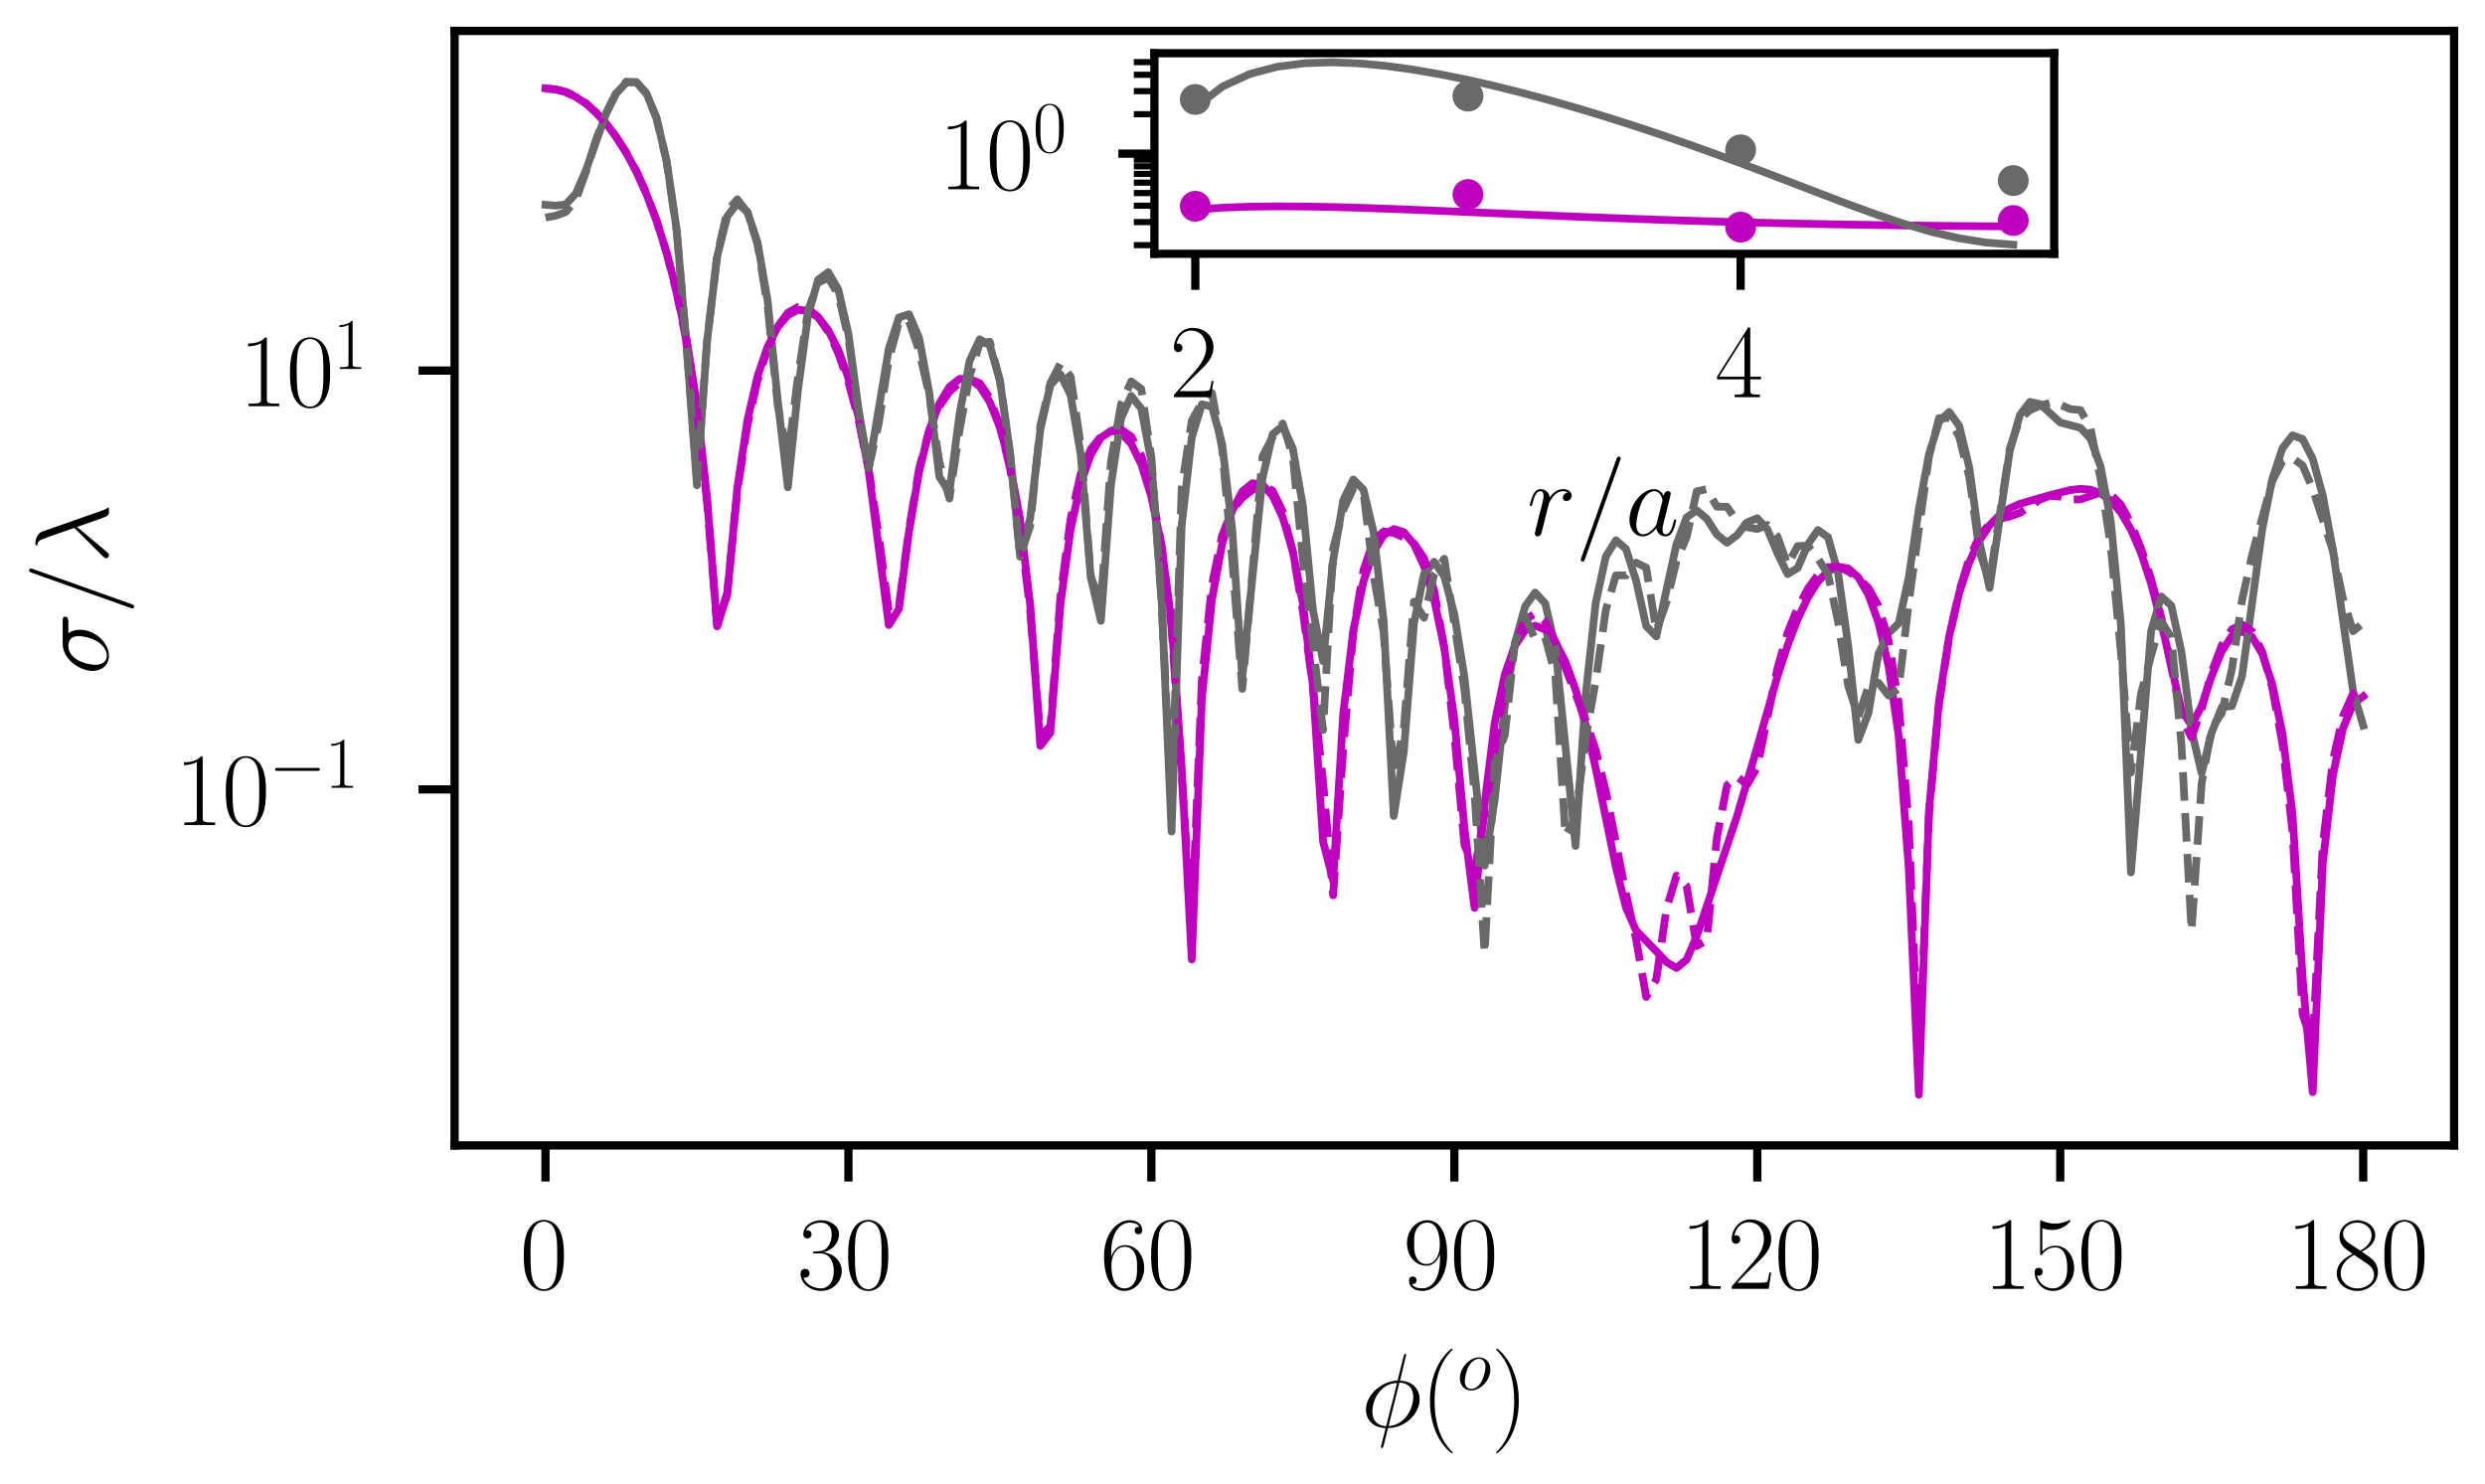 <?xml version="1.0" encoding="utf-8" standalone="no"?>
<!DOCTYPE svg PUBLIC "-//W3C//DTD SVG 1.1//EN"
  "http://www.w3.org/Graphics/SVG/1.1/DTD/svg11.dtd">
<svg xmlns:xlink="http://www.w3.org/1999/xlink" width="241.2pt" height="144pt" viewBox="0 0 241.2 144" xmlns="http://www.w3.org/2000/svg" version="1.1">
 <defs>
  <style type="text/css">*{stroke-linejoin: round; stroke-linecap: butt}</style>
 </defs>
 <g id="figure_1">
  <g id="patch_1">
   <path d="M 0 144 
L 241.2 144 
L 241.2 0 
L 0 0 
z
" style="fill: #ffffff"/>
  </g>
  <g id="axes_1">
   <g id="patch_2">
    <path d="M 44.123 111.181 
L 238.2 111.181 
L 238.2 3 
L 44.123 3 
z
" style="fill: #ffffff"/>
   </g>
   <g id="matplotlib.axis_1">
    <g id="xtick_1">
     <g id="line2d_1">
      <defs>
       <path id="m1398088b7f" d="M 0 0 
L 0 3.5 
" style="stroke: #000000; stroke-width: 0.8"/>
      </defs>
      <g>
       <use xlink:href="#m1398088b7f" x="52.945" y="111.181" style="stroke: #000000; stroke-width: 0.8"/>
      </g>
     </g>
     <g id="text_1">
      <!-- $\mathdefault{0}$ -->
      <g transform="translate(50.454 125.1) scale(0.1 -0.1)">
       <defs>
        <path id="CMR17-30" d="M 2688 2025 
C 2688 2416 2682 3080 2413 3591 
C 2176 4039 1798 4198 1466 4198 
C 1158 4198 768 4058 525 3597 
C 269 3118 243 2524 243 2025 
C 243 1661 250 1106 448 619 
C 723 -39 1216 -128 1466 -128 
C 1760 -128 2208 -7 2470 600 
C 2662 1042 2688 1559 2688 2025 
z
M 1466 -26 
C 1056 -26 813 325 723 812 
C 653 1188 653 1738 653 2096 
C 653 2588 653 2997 736 3387 
C 858 3929 1216 4096 1466 4096 
C 1728 4096 2067 3923 2189 3400 
C 2272 3036 2278 2607 2278 2096 
C 2278 1680 2278 1169 2202 792 
C 2067 95 1690 -26 1466 -26 
z
" transform="scale(0.016)"/>
       </defs>
       <use xlink:href="#CMR17-30" transform="scale(0.996)"/>
      </g>
     </g>
    </g>
    <g id="xtick_2">
     <g id="line2d_2">
      <g>
       <use xlink:href="#m1398088b7f" x="82.351" y="111.181" style="stroke: #000000; stroke-width: 0.8"/>
      </g>
     </g>
     <g id="text_2">
      <!-- $\mathdefault{30}$ -->
      <g transform="translate(77.369 125.1) scale(0.1 -0.1)">
       <defs>
        <path id="CMR17-33" d="M 1414 2157 
C 1984 2157 2234 1662 2234 1090 
C 2234 320 1824 25 1453 25 
C 1114 25 563 194 390 693 
C 422 680 454 680 486 680 
C 640 680 755 782 755 948 
C 755 1133 614 1216 486 1216 
C 378 1216 211 1165 211 926 
C 211 335 787 -128 1466 -128 
C 2176 -128 2720 430 2720 1085 
C 2720 1707 2208 2157 1600 2227 
C 2086 2328 2554 2756 2554 3329 
C 2554 3820 2048 4179 1472 4179 
C 890 4179 378 3829 378 3329 
C 378 3110 544 3072 627 3072 
C 762 3072 877 3155 877 3321 
C 877 3486 762 3569 627 3569 
C 602 3569 570 3569 544 3557 
C 730 3959 1235 4032 1459 4032 
C 1683 4032 2106 3925 2106 3320 
C 2106 3143 2080 2828 1862 2550 
C 1670 2304 1453 2304 1242 2284 
C 1210 2284 1062 2269 1037 2269 
C 992 2263 966 2257 966 2208 
C 966 2163 973 2157 1101 2157 
L 1414 2157 
z
" transform="scale(0.016)"/>
       </defs>
       <use xlink:href="#CMR17-33" transform="scale(0.996)"/>
       <use xlink:href="#CMR17-30" transform="translate(45.69 0) scale(0.996)"/>
      </g>
     </g>
    </g>
    <g id="xtick_3">
     <g id="line2d_3">
      <g>
       <use xlink:href="#m1398088b7f" x="111.756" y="111.181" style="stroke: #000000; stroke-width: 0.8"/>
      </g>
     </g>
     <g id="text_3">
      <!-- $\mathdefault{60}$ -->
      <g transform="translate(106.775 125.1) scale(0.1 -0.1)">
       <defs>
        <path id="CMR17-36" d="M 678 2176 
C 678 3690 1395 4032 1811 4032 
C 1946 4032 2272 4009 2400 3776 
C 2298 3776 2106 3776 2106 3553 
C 2106 3381 2246 3323 2336 3323 
C 2394 3323 2566 3348 2566 3560 
C 2566 3954 2246 4179 1805 4179 
C 1043 4179 243 3390 243 1984 
C 243 253 966 -128 1478 -128 
C 2099 -128 2688 427 2688 1283 
C 2688 2081 2170 2662 1517 2662 
C 1126 2662 838 2407 678 1960 
L 678 2176 
z
M 1478 25 
C 691 25 691 1200 691 1436 
C 691 1896 909 2560 1504 2560 
C 1613 2560 1926 2560 2138 2120 
C 2253 1870 2253 1609 2253 1289 
C 2253 944 2253 690 2118 434 
C 1978 171 1773 25 1478 25 
z
" transform="scale(0.016)"/>
       </defs>
       <use xlink:href="#CMR17-36" transform="scale(0.996)"/>
       <use xlink:href="#CMR17-30" transform="translate(45.69 0) scale(0.996)"/>
      </g>
     </g>
    </g>
    <g id="xtick_4">
     <g id="line2d_4">
      <g>
       <use xlink:href="#m1398088b7f" x="141.162" y="111.181" style="stroke: #000000; stroke-width: 0.8"/>
      </g>
     </g>
     <g id="text_4">
      <!-- $\mathdefault{90}$ -->
      <g transform="translate(136.18 125.1) scale(0.1 -0.1)">
       <defs>
        <path id="CMR17-39" d="M 2253 1864 
C 2253 464 1670 31 1190 31 
C 1043 31 685 31 538 294 
C 704 268 826 357 826 518 
C 826 692 685 749 595 749 
C 538 749 365 723 365 506 
C 365 71 742 -128 1203 -128 
C 1939 -128 2688 674 2688 2073 
C 2688 3817 1971 4179 1485 4179 
C 851 4179 243 3628 243 2778 
C 243 1991 762 1408 1414 1408 
C 1952 1408 2189 1903 2253 2112 
L 2253 1864 
z
M 1427 1510 
C 1254 1510 1011 1542 813 1922 
C 678 2169 678 2461 678 2771 
C 678 3146 678 3405 858 3684 
C 947 3817 1114 4032 1485 4032 
C 2240 4032 2240 2885 2240 2632 
C 2240 2182 2035 1510 1427 1510 
z
" transform="scale(0.016)"/>
       </defs>
       <use xlink:href="#CMR17-39" transform="scale(0.996)"/>
       <use xlink:href="#CMR17-30" transform="translate(45.69 0) scale(0.996)"/>
      </g>
     </g>
    </g>
    <g id="xtick_5">
     <g id="line2d_5">
      <g>
       <use xlink:href="#m1398088b7f" x="170.567" y="111.181" style="stroke: #000000; stroke-width: 0.8"/>
      </g>
     </g>
     <g id="text_5">
      <!-- $\mathdefault{120}$ -->
      <g transform="translate(163.095 125.1) scale(0.1 -0.1)">
       <defs>
        <path id="CMR17-31" d="M 1702 4058 
C 1702 4192 1696 4192 1606 4192 
C 1357 3916 979 3827 621 3827 
C 602 3827 570 3827 563 3808 
C 557 3795 557 3782 557 3648 
C 755 3648 1088 3686 1344 3839 
L 1344 461 
C 1344 236 1331 160 781 160 
L 589 160 
L 589 0 
C 896 0 1216 0 1523 0 
C 1830 0 2150 0 2458 0 
L 2458 160 
L 2266 160 
C 1715 160 1702 230 1702 458 
L 1702 4058 
z
" transform="scale(0.016)"/>
        <path id="CMR17-32" d="M 2669 989 
L 2554 989 
C 2490 536 2438 459 2413 420 
C 2381 369 1920 369 1830 369 
L 602 369 
C 832 619 1280 1072 1824 1597 
C 2214 1967 2669 2402 2669 3035 
C 2669 3790 2067 4224 1395 4224 
C 691 4224 262 3604 262 3030 
C 262 2780 448 2748 525 2748 
C 589 2748 781 2787 781 3010 
C 781 3207 614 3264 525 3264 
C 486 3264 448 3258 422 3245 
C 544 3790 915 4058 1306 4058 
C 1862 4058 2227 3617 2227 3035 
C 2227 2479 1901 2000 1536 1584 
L 262 146 
L 262 0 
L 2515 0 
L 2669 989 
z
" transform="scale(0.016)"/>
       </defs>
       <use xlink:href="#CMR17-31" transform="scale(0.996)"/>
       <use xlink:href="#CMR17-32" transform="translate(45.69 0) scale(0.996)"/>
       <use xlink:href="#CMR17-30" transform="translate(91.381 0) scale(0.996)"/>
      </g>
     </g>
    </g>
    <g id="xtick_6">
     <g id="line2d_6">
      <g>
       <use xlink:href="#m1398088b7f" x="199.973" y="111.181" style="stroke: #000000; stroke-width: 0.8"/>
      </g>
     </g>
     <g id="text_6">
      <!-- $\mathdefault{150}$ -->
      <g transform="translate(192.501 125.1) scale(0.1 -0.1)">
       <defs>
        <path id="CMR17-35" d="M 730 3692 
C 794 3666 1056 3584 1325 3584 
C 1920 3584 2246 3911 2432 4100 
C 2432 4157 2432 4192 2394 4192 
C 2387 4192 2374 4192 2323 4163 
C 2099 4058 1837 3973 1517 3973 
C 1325 3973 1037 3999 723 4139 
C 653 4171 640 4171 634 4171 
C 602 4171 595 4164 595 4037 
L 595 2203 
C 595 2089 595 2057 659 2057 
C 691 2057 704 2070 736 2114 
C 941 2401 1222 2522 1542 2522 
C 1766 2522 2246 2382 2246 1289 
C 2246 1085 2246 715 2054 421 
C 1894 159 1645 25 1370 25 
C 947 25 518 320 403 814 
C 429 807 480 795 506 795 
C 589 795 749 840 749 1038 
C 749 1210 627 1280 506 1280 
C 358 1280 262 1190 262 1011 
C 262 454 704 -128 1382 -128 
C 2042 -128 2669 440 2669 1264 
C 2669 2030 2170 2624 1549 2624 
C 1222 2624 947 2503 730 2274 
L 730 3692 
z
" transform="scale(0.016)"/>
       </defs>
       <use xlink:href="#CMR17-31" transform="scale(0.996)"/>
       <use xlink:href="#CMR17-35" transform="translate(45.69 0) scale(0.996)"/>
       <use xlink:href="#CMR17-30" transform="translate(91.381 0) scale(0.996)"/>
      </g>
     </g>
    </g>
    <g id="xtick_7">
     <g id="line2d_7">
      <g>
       <use xlink:href="#m1398088b7f" x="229.378" y="111.181" style="stroke: #000000; stroke-width: 0.8"/>
      </g>
     </g>
     <g id="text_7">
      <!-- $\mathdefault{180}$ -->
      <g transform="translate(221.906 125.1) scale(0.1 -0.1)">
       <defs>
        <path id="CMR17-38" d="M 1741 2264 
C 2144 2467 2554 2773 2554 3263 
C 2554 3841 1990 4179 1472 4179 
C 890 4179 378 3759 378 3180 
C 378 3021 416 2747 666 2505 
C 730 2442 998 2251 1171 2130 
C 883 1983 211 1634 211 934 
C 211 279 838 -128 1459 -128 
C 2144 -128 2720 362 2720 1010 
C 2720 1590 2330 1857 2074 2029 
L 1741 2264 
z
M 902 2822 
C 851 2854 595 3051 595 3351 
C 595 3739 998 4032 1459 4032 
C 1965 4032 2336 3676 2336 3262 
C 2336 2669 1670 2331 1638 2331 
C 1632 2331 1626 2331 1574 2370 
L 902 2822 
z
M 2080 1519 
C 2176 1449 2483 1240 2483 851 
C 2483 381 2010 25 1472 25 
C 890 25 448 438 448 940 
C 448 1443 838 1862 1280 2060 
L 2080 1519 
z
" transform="scale(0.016)"/>
       </defs>
       <use xlink:href="#CMR17-31" transform="scale(0.996)"/>
       <use xlink:href="#CMR17-38" transform="translate(45.69 0) scale(0.996)"/>
       <use xlink:href="#CMR17-30" transform="translate(91.381 0) scale(0.996)"/>
      </g>
     </g>
    </g>
    <g id="text_8">
     <!-- $\phi (^o)$ -->
     <g transform="translate(132.104 138.509) scale(0.1 -0.1)">
      <defs>
       <path id="CMMI12-1e" d="M 2752 4390 
C 2752 4448 2707 4448 2688 4448 
C 2630 4448 2624 4435 2598 4326 
L 2253 2939 
C 2234 2856 2227 2849 2221 2843 
C 2214 2830 2170 2824 2157 2824 
C 1107 2734 301 1864 301 1057 
C 301 361 832 -64 1498 -64 
C 1446 -261 1402 -463 1350 -659 
C 1261 -995 1210 -1204 1210 -1229 
C 1210 -1241 1210 -1280 1274 -1280 
C 1293 -1280 1318 -1280 1331 -1254 
C 1344 -1241 1382 -1089 1408 -1008 
L 1645 -64 
C 2739 -64 3571 854 3571 1680 
C 3571 2343 3085 2816 2374 2816 
L 2752 4390 
z
M 2336 2701 
C 2758 2701 3181 2463 3181 1828 
C 3181 1097 2675 128 1677 50 
L 2336 2701 
z
M 1530 50 
C 1216 50 691 220 691 938 
C 691 1761 1274 2676 2195 2676 
L 1530 50 
z
" transform="scale(0.016)"/>
       <path id="CMR17-28" d="M 1958 -1561 
C 1958 -1555 1958 -1542 1939 -1523 
C 1645 -1224 858 -407 858 1581 
C 858 3569 1632 4379 1946 4697 
C 1946 4704 1958 4717 1958 4736 
C 1958 4755 1939 4768 1914 4768 
C 1843 4768 1299 4296 986 3594 
C 666 2887 576 2199 576 1588 
C 576 1128 621 351 1005 -471 
C 1312 -1135 1837 -1600 1914 -1600 
C 1946 -1600 1958 -1587 1958 -1561 
z
" transform="scale(0.016)"/>
       <path id="CMMI12-6f" d="M 2918 1756 
C 2918 2363 2522 2816 1939 2816 
C 1094 2816 262 1897 262 996 
C 262 390 659 -64 1242 -64 
C 2093 -64 2918 856 2918 1756 
z
M 1248 64 
C 928 64 691 319 691 766 
C 691 1060 845 1712 1024 2031 
C 1312 2523 1670 2689 1933 2689 
C 2246 2689 2490 2433 2490 1986 
C 2490 1731 2355 1047 2112 658 
C 1850 230 1498 64 1248 64 
z
" transform="scale(0.016)"/>
       <path id="CMR17-29" d="M 1683 1581 
C 1683 2040 1638 2817 1254 3639 
C 947 4303 422 4768 346 4768 
C 326 4768 301 4761 301 4729 
C 301 4717 307 4710 314 4697 
C 621 4378 1402 3568 1402 1584 
C 1402 -407 627 -1217 314 -1537 
C 307 -1549 301 -1556 301 -1568 
C 301 -1600 326 -1600 346 -1600 
C 416 -1600 960 -1128 1274 -426 
C 1594 281 1683 969 1683 1581 
z
" transform="scale(0.016)"/>
      </defs>
      <use xlink:href="#CMMI12-1e" transform="scale(0.996)"/>
      <use xlink:href="#CMR17-28" transform="translate(57.734 0) scale(0.996)"/>
      <use xlink:href="#CMMI12-6f" transform="translate(93.015 36.154) scale(0.697)"/>
      <use xlink:href="#CMR17-29" transform="translate(126.34 0) scale(0.996)"/>
     </g>
    </g>
   </g>
   <g id="matplotlib.axis_2">
    <g id="ytick_1">
     <g id="line2d_8">
      <defs>
       <path id="md152f61898" d="M 0 0 
L -3.5 0 
" style="stroke: #000000; stroke-width: 0.8"/>
      </defs>
      <g>
       <use xlink:href="#md152f61898" x="44.123" y="76.623" style="stroke: #000000; stroke-width: 0.8"/>
      </g>
     </g>
     <g id="text_9">
      <!-- $\mathdefault{10^{-1}}$ -->
      <g transform="translate(16.963 80.082) scale(0.1 -0.1)">
       <defs>
        <path id="CMSY10-0" d="M 4218 1472 
C 4326 1472 4442 1472 4442 1600 
C 4442 1728 4326 1728 4218 1728 
L 755 1728 
C 646 1728 531 1728 531 1600 
C 531 1472 646 1472 755 1472 
L 4218 1472 
z
" transform="scale(0.016)"/>
       </defs>
       <use xlink:href="#CMR17-31" transform="scale(0.996)"/>
       <use xlink:href="#CMR17-30" transform="translate(45.69 0) scale(0.996)"/>
       <use xlink:href="#CMSY10-0" transform="translate(91.381 36.154) scale(0.697)"/>
       <use xlink:href="#CMR17-31" transform="translate(145.622 36.154) scale(0.697)"/>
      </g>
     </g>
    </g>
    <g id="ytick_2">
     <g id="line2d_9">
      <g>
       <use xlink:href="#md152f61898" x="44.123" y="35.972" style="stroke: #000000; stroke-width: 0.8"/>
      </g>
     </g>
     <g id="text_10">
      <!-- $\mathdefault{10^{1}}$ -->
      <g transform="translate(23.19 39.431) scale(0.1 -0.1)">
       <use xlink:href="#CMR17-31" transform="scale(0.996)"/>
       <use xlink:href="#CMR17-30" transform="translate(45.69 0) scale(0.996)"/>
       <use xlink:href="#CMR17-31" transform="translate(91.381 36.154) scale(0.697)"/>
      </g>
     </g>
    </g>
    <g id="text_11">
     <!-- $\sigma / \lambda$ -->
     <g transform="translate(10.472 65.512) rotate(-90) scale(0.1 -0.1)">
      <defs>
       <path id="CMMI12-1b" d="M 3251 2408 
C 3334 2408 3546 2408 3546 2612 
C 3546 2752 3424 2752 3309 2752 
L 1894 2752 
C 934 2752 243 1686 243 932 
C 243 390 595 -64 1171 -64 
C 1926 -64 2752 747 2752 1705 
C 2752 1954 2694 2196 2541 2408 
L 3251 2408 
z
M 1178 64 
C 851 64 614 313 614 754 
C 614 1137 845 2408 1786 2408 
C 2061 2408 2368 2274 2368 1781 
C 2368 1558 2266 1021 2042 652 
C 1811 275 1466 64 1178 64 
z
" transform="scale(0.016)"/>
       <path id="CMMI12-3d" d="M 2746 4562 
C 2746 4569 2784 4666 2784 4678 
C 2784 4755 2720 4800 2669 4800 
C 2637 4800 2579 4800 2528 4659 
L 384 -1363 
C 384 -1370 346 -1465 346 -1478 
C 346 -1555 410 -1600 461 -1600 
C 499 -1600 557 -1593 602 -1459 
L 2746 4562 
z
" transform="scale(0.016)"/>
       <path id="CMMI12-15" d="M 1978 3965 
C 1818 4416 1312 4416 1229 4416 
C 1190 4416 1120 4416 1120 4352 
C 1120 4302 1158 4295 1190 4289 
C 1286 4276 1363 4263 1466 4080 
C 1530 3959 2189 2059 2189 2046 
C 2189 2040 2182 2033 2131 1982 
L 467 311 
C 390 234 339 183 339 102 
C 339 12 416 -64 518 -64 
C 544 -64 614 -51 653 -13 
C 755 82 1670 1194 2253 1881 
C 2419 1383 2624 797 2822 261 
C 2854 166 2886 76 2976 -6 
C 3040 -64 3053 -64 3232 -64 
L 3354 -64 
C 3379 -64 3424 -64 3424 -13 
C 3424 13 3418 19 3392 45 
C 3334 115 3290 229 3264 306 
L 1978 3965 
z
" transform="scale(0.016)"/>
      </defs>
      <use xlink:href="#CMMI12-1b" transform="scale(0.996)"/>
      <use xlink:href="#CMMI12-3d" transform="translate(59.02 0) scale(0.996)"/>
      <use xlink:href="#CMMI12-15" transform="translate(107.795 0) scale(0.996)"/>
     </g>
    </g>
   </g>
   <g id="line2d_10">
    <path d="M 52.945 8.574 
L 53.925 8.665 
L 54.905 8.941 
L 55.886 9.403 
L 56.866 10.058 
L 57.846 10.914 
L 58.826 11.982 
L 59.806 13.281 
L 60.787 14.833 
L 61.767 16.672 
L 62.747 18.847 
L 63.727 21.427 
L 64.707 24.521 
L 65.687 28.297 
L 66.668 33.048 
L 67.648 39.33 
L 68.628 48.293 
L 69.608 60.777 
L 70.588 57.745 
L 71.569 47.352 
L 72.549 40.795 
L 73.529 36.525 
L 74.509 33.648 
L 75.489 31.742 
L 76.47 30.589 
L 77.45 30.075 
L 78.43 30.147 
L 79.41 30.795 
L 80.39 32.046 
L 81.37 33.971 
L 82.351 36.701 
L 83.331 40.463 
L 84.311 45.651 
L 86.271 60.669 
L 87.252 59.113 
L 88.232 51.581 
L 89.212 45.772 
L 90.192 41.807 
L 91.172 39.174 
L 92.152 37.556 
L 93.133 36.78 
L 94.113 36.767 
L 95.093 37.501 
L 96.073 39.028 
L 97.053 41.475 
L 98.034 45.099 
L 99.014 50.433 
L 99.994 58.705 
L 100.974 72.396 
L 101.954 71.124 
L 102.934 58.627 
L 103.915 51.387 
L 104.895 46.92 
L 105.875 44.116 
L 106.855 42.492 
L 107.835 41.824 
L 108.816 42.02 
L 109.796 43.073 
L 110.776 45.067 
L 111.756 48.209 
L 112.736 52.955 
L 113.716 60.42 
L 114.697 74.55 
L 115.677 93.13 
L 116.657 67.783 
L 117.637 58.194 
L 118.617 52.827 
L 119.598 49.572 
L 120.578 47.702 
L 121.558 46.905 
L 122.538 47.052 
L 123.518 48.123 
L 124.498 50.202 
L 125.479 53.515 
L 126.459 58.565 
L 127.439 66.609 
L 128.419 81.677 
L 129.399 85.478 
L 130.38 69.266 
L 131.36 61.188 
L 132.34 56.447 
L 133.32 53.562 
L 134.3 51.951 
L 135.281 51.353 
L 136.261 51.654 
L 137.241 52.831 
L 138.221 54.949 
L 139.201 58.178 
L 140.181 62.879 
L 141.162 69.806 
L 142.142 80.389 
L 143.122 88.12 
L 144.102 77.984 
L 145.082 70.158 
L 146.063 65.465 
L 147.043 62.675 
L 148.023 61.194 
L 149.003 60.726 
L 149.983 61.119 
L 150.963 62.296 
L 151.944 64.229 
L 152.924 66.916 
L 153.904 70.367 
L 154.884 74.562 
L 156.845 84.191 
L 157.825 88.102 
L 158.805 90.33 
L 160.765 92.333 
L 161.745 93.379 
L 162.726 93.959 
L 163.706 93.149 
L 164.686 90.882 
L 168.607 79.195 
L 170.567 72.493 
L 172.527 65.647 
L 173.508 62.649 
L 174.488 60.089 
L 175.468 58.016 
L 176.448 56.461 
L 177.428 55.446 
L 178.409 55.001 
L 179.389 55.171 
L 180.369 56.03 
L 181.349 57.707 
L 182.329 60.432 
L 183.309 64.652 
L 184.29 71.42 
L 185.27 84.252 
L 186.25 106.264 
L 187.23 78.733 
L 188.21 68.047 
L 189.191 61.754 
L 190.171 57.532 
L 191.151 54.566 
L 192.131 52.465 
L 193.111 50.996 
L 194.092 49.997 
L 195.072 49.339 
L 196.052 48.904 
L 198.992 48.056 
L 200.953 47.563 
L 201.933 47.449 
L 202.913 47.528 
L 203.893 47.882 
L 204.874 48.591 
L 205.854 49.734 
L 206.834 51.394 
L 207.814 53.665 
L 208.794 56.646 
L 209.774 60.411 
L 211.735 68.926 
L 212.715 70.408 
L 213.695 68.54 
L 214.675 65.608 
L 215.656 63.203 
L 216.636 61.739 
L 217.616 61.27 
L 218.596 61.815 
L 219.576 63.456 
L 220.556 66.408 
L 221.537 71.166 
L 222.517 79.01 
L 223.497 94.971 
L 224.477 106.013 
L 225.457 83.811 
L 226.438 75.253 
L 227.418 70.69 
L 228.398 68.329 
L 229.378 67.591 
L 229.378 67.591 
" clip-path="url(#p0dbc19dbe9)" style="fill: none; stroke: #bf00bf; stroke-width: 0.75; stroke-linecap: square"/>
   </g>
   <g id="line2d_11">
    <path d="M 52.945 19.882 
L 53.925 19.959 
L 54.905 19.847 
L 55.886 18.799 
L 56.866 16.535 
L 58.826 11.031 
L 59.806 9.072 
L 60.787 8.014 
L 61.767 7.971 
L 62.747 9.06 
L 63.727 11.481 
L 64.707 15.624 
L 65.687 22.355 
L 66.668 33.941 
L 67.648 47.105 
L 68.628 33.16 
L 69.608 24.903 
L 70.588 21.003 
L 71.569 19.735 
L 72.549 20.57 
L 73.529 23.538 
L 74.509 29.199 
L 75.489 38.864 
L 76.47 47.296 
L 77.45 37.891 
L 78.43 30.613 
L 79.41 27.151 
L 80.39 26.419 
L 81.37 28.1 
L 82.351 32.404 
L 83.331 39.701 
L 84.311 45.521 
L 86.271 33.844 
L 87.252 30.812 
L 88.232 30.499 
L 89.212 32.797 
L 90.192 38.084 
L 91.172 46.285 
L 92.152 47.785 
L 93.133 40.196 
L 94.113 35.019 
L 95.093 32.935 
L 96.073 33.529 
L 97.053 36.916 
L 98.034 43.902 
L 99.014 54.043 
L 99.994 50.277 
L 100.974 41.714 
L 101.954 37.359 
L 102.934 36.334 
L 103.915 38.35 
L 104.895 44.111 
L 105.875 56.064 
L 106.855 60.262 
L 107.835 47.037 
L 108.816 40.587 
L 109.796 38.425 
L 110.776 39.663 
L 111.756 44.88 
L 112.736 58.008 
L 113.716 80.72 
L 114.697 50.998 
L 115.677 42.449 
L 116.657 39.243 
L 117.637 39.475 
L 118.617 43.059 
L 119.598 51.323 
L 120.578 65.78 
L 122.538 46.442 
L 123.518 42.151 
L 124.498 41.342 
L 125.479 43.513 
L 126.459 49.09 
L 127.439 59.243 
L 128.419 64.174 
L 129.399 54.411 
L 130.38 48.563 
L 131.36 46.539 
L 132.34 47.526 
L 133.32 51.627 
L 134.3 60.244 
L 135.281 79.208 
L 136.261 72.935 
L 137.241 60.522 
L 138.221 55.695 
L 139.201 54.531 
L 140.181 55.942 
L 141.162 59.628 
L 142.142 65.723 
L 144.102 84.025 
L 145.082 77.575 
L 146.063 68.505 
L 147.043 62.458 
L 148.023 58.872 
L 149.003 57.517 
L 149.983 58.568 
L 150.963 62.766 
L 152.924 82.114 
L 153.904 67.504 
L 154.884 58.515 
L 155.864 54.021 
L 156.845 52.443 
L 157.825 53.282 
L 158.805 56.372 
L 159.785 60.763 
L 160.765 61.772 
L 162.726 52.811 
L 163.706 50.22 
L 164.686 49.532 
L 165.666 50.358 
L 166.646 51.882 
L 167.627 52.683 
L 168.607 51.944 
L 169.587 50.696 
L 170.567 50.303 
L 171.547 51.373 
L 172.527 53.704 
L 173.508 55.726 
L 174.488 55.135 
L 175.468 52.86 
L 176.448 51.446 
L 177.428 52.136 
L 178.409 55.598 
L 179.389 62.649 
L 180.369 71.814 
L 181.349 69.23 
L 182.329 63.457 
L 183.309 61.448 
L 184.29 60.51 
L 185.27 56.028 
L 186.25 49.405 
L 187.23 44.097 
L 188.21 40.94 
L 189.191 39.984 
L 190.171 41.342 
L 191.151 45.415 
L 192.131 52.582 
L 193.111 57.076 
L 195.072 43.776 
L 196.052 40.294 
L 197.032 39.007 
L 198.012 39.222 
L 199.973 41.009 
L 201.933 41.53 
L 202.913 42.587 
L 203.893 45.294 
L 204.874 50.59 
L 205.854 60.537 
L 206.834 84.683 
L 208.794 61.255 
L 209.774 57.899 
L 210.755 58.79 
L 211.735 63.278 
L 212.715 70.902 
L 213.695 75.053 
L 214.675 71.087 
L 215.656 68.64 
L 216.636 68.535 
L 217.616 65.644 
L 219.576 51.389 
L 220.556 46.481 
L 221.537 43.508 
L 222.517 42.257 
L 223.497 42.609 
L 224.477 44.541 
L 225.457 48.104 
L 226.438 53.357 
L 228.398 67.077 
L 229.378 70.432 
L 229.378 70.432 
" clip-path="url(#p0dbc19dbe9)" style="fill: none; stroke: #696969; stroke-width: 0.75; stroke-linecap: square"/>
   </g>
   <g id="line2d_12">
    <path d="M 52.945 8.612 
L 53.925 8.681 
L 54.905 8.915 
L 55.886 9.352 
L 56.866 10.017 
L 57.846 10.908 
L 58.826 12.001 
L 59.806 13.291 
L 60.787 14.801 
L 61.767 16.596 
L 62.747 18.763 
L 63.727 21.39 
L 64.707 24.576 
L 65.687 28.463 
L 66.668 33.325 
L 67.648 39.703 
L 68.628 48.725 
L 69.608 60.773 
L 70.588 57.509 
L 71.569 47.679 
L 72.549 41.274 
L 73.529 36.923 
L 74.509 33.835 
L 75.489 31.686 
L 76.47 30.361 
L 77.45 29.805 
L 78.43 29.961 
L 79.41 30.766 
L 80.39 32.206 
L 81.37 34.294 
L 82.351 37.094 
L 83.331 40.755 
L 84.311 45.533 
L 85.291 51.975 
L 86.271 59.357 
L 87.252 58.867 
L 88.232 51.373 
L 89.212 45.492 
L 90.192 41.739 
L 91.172 39.443 
L 92.152 38.028 
L 93.133 37.154 
L 94.113 36.8 
L 95.093 37.192 
L 96.073 38.627 
L 97.053 41.333 
L 98.034 45.455 
L 99.014 51.185 
L 99.994 59.264 
L 100.974 71.424 
L 101.954 70.477 
L 102.934 57.886 
L 103.915 50.352 
L 104.895 45.996 
L 105.875 43.602 
L 106.855 42.376 
L 107.835 41.78 
L 108.816 41.687 
L 109.796 42.369 
L 110.776 44.221 
L 111.756 47.602 
L 112.736 52.901 
L 113.716 60.933 
L 115.677 89.806 
L 116.657 66.016 
L 117.637 56.771 
L 118.617 51.995 
L 119.598 49.541 
L 120.578 48.318 
L 121.558 47.554 
L 122.538 47.128 
L 123.518 47.619 
L 124.498 49.638 
L 125.479 53.512 
L 126.459 59.321 
L 127.439 66.768 
L 128.419 75.881 
L 129.399 86.902 
L 130.38 72.618 
L 131.36 61.309 
L 132.34 55.345 
L 133.32 52.489 
L 134.3 51.586 
L 135.281 51.733 
L 136.261 52.15 
L 137.241 52.727 
L 138.221 54.169 
L 139.201 57.324 
L 140.181 62.828 
L 141.162 71.287 
L 142.142 81.994 
L 143.122 84.488 
L 144.102 78.928 
L 146.063 66.606 
L 147.043 62.47 
L 148.023 60.178 
L 149.003 59.541 
L 149.983 60.352 
L 150.963 62.284 
L 153.904 69.905 
L 154.884 72.787 
L 155.864 76.772 
L 157.825 86.772 
L 158.805 91.174 
L 159.785 96.776 
L 160.765 95.063 
L 161.745 88.247 
L 162.726 84.987 
L 163.706 86.011 
L 164.686 91.831 
L 165.666 91.249 
L 166.646 81.304 
L 167.627 76.23 
L 168.607 75.383 
L 169.587 76.155 
L 170.567 74.478 
L 172.527 64.864 
L 173.508 61.417 
L 174.488 59 
L 175.468 57.159 
L 176.448 55.796 
L 177.428 55.054 
L 178.409 54.994 
L 179.389 55.458 
L 180.369 56.138 
L 181.349 57.062 
L 182.329 58.802 
L 183.309 62.166 
L 184.29 68.261 
L 185.27 80.059 
L 186.25 104.046 
L 187.23 79.105 
L 188.21 68.329 
L 189.191 61.893 
L 190.171 57.388 
L 191.151 54.179 
L 192.131 52.051 
L 193.111 50.852 
L 194.092 50.347 
L 195.072 50.13 
L 196.052 49.79 
L 198.012 48.489 
L 198.992 48.124 
L 199.973 48.209 
L 200.953 48.469 
L 201.933 48.479 
L 203.893 47.798 
L 204.874 47.984 
L 205.854 48.984 
L 206.834 50.789 
L 207.814 53.223 
L 208.794 56.205 
L 209.774 59.895 
L 211.735 69.63 
L 212.715 71.584 
L 213.695 68.821 
L 214.675 65.229 
L 215.656 62.614 
L 216.636 61.087 
L 217.616 60.615 
L 218.596 61.282 
L 219.576 63.271 
L 220.556 66.781 
L 221.537 72.182 
L 222.517 80.682 
L 223.497 98.44 
L 224.477 101.425 
L 225.457 81.985 
L 226.438 73.829 
L 227.418 69.503 
L 228.398 67.332 
L 229.378 66.678 
L 229.378 66.678 
" clip-path="url(#p0dbc19dbe9)" style="fill: none; stroke-dasharray: 2.775,1.2; stroke-dashoffset: 0; stroke: #bf00bf; stroke-width: 0.75"/>
   </g>
   <g id="line2d_13">
    <path d="M 52.945 21.124 
L 53.925 20.933 
L 54.905 20.589 
L 55.886 19.416 
L 56.866 16.708 
L 57.846 13.566 
L 58.826 10.977 
L 59.806 9.021 
L 60.787 7.918 
L 61.767 7.979 
L 62.747 9.106 
L 63.727 11.451 
L 64.707 15.702 
L 65.687 22.501 
L 66.668 33.799 
L 67.648 46.59 
L 68.628 33.076 
L 69.608 24.792 
L 70.588 20.486 
L 71.569 19.346 
L 72.549 20.613 
L 73.529 23.712 
L 74.509 29.759 
L 75.489 39.331 
L 76.47 44.397 
L 77.45 36.611 
L 78.43 30.136 
L 79.41 27.42 
L 80.39 26.979 
L 81.37 28.588 
L 82.351 32.874 
L 83.331 39.932 
L 84.311 45.444 
L 85.291 41.102 
L 86.271 34.888 
L 87.252 31.28 
L 88.232 31.196 
L 89.212 34.048 
L 90.192 38.352 
L 91.172 44.822 
L 92.152 48.394 
L 93.133 41.757 
L 94.113 36.511 
L 95.093 33.331 
L 96.073 33.175 
L 97.053 36.966 
L 98.034 43.964 
L 99.014 53.992 
L 99.994 51.047 
L 100.974 41.326 
L 101.954 37.171 
L 102.934 35.279 
L 103.915 36.551 
L 104.895 43.174 
L 105.875 55.95 
L 106.855 58.578 
L 107.835 44.774 
L 108.816 39.223 
L 109.796 37.024 
L 110.776 37.745 
L 111.756 44.41 
L 112.736 58.276 
L 113.716 78.461 
L 114.697 47.37 
L 115.677 40.823 
L 116.657 39.074 
L 117.637 38.154 
L 118.617 43.547 
L 119.598 54.288 
L 120.578 66.87 
L 122.538 44.318 
L 123.518 42.421 
L 124.498 41.108 
L 125.479 44.276 
L 126.459 54.291 
L 128.419 70.86 
L 129.399 53.249 
L 130.38 49.504 
L 131.36 47.393 
L 132.34 47.767 
L 133.32 55.813 
L 134.3 61.386 
L 135.281 75.232 
L 136.261 70.679 
L 137.241 58.396 
L 138.221 59.964 
L 139.201 55.726 
L 140.181 54.235 
L 142.142 66.916 
L 143.122 77.054 
L 144.102 92.539 
L 145.082 74.005 
L 146.063 71.36 
L 147.043 62.397 
L 148.023 59.806 
L 149.003 62.08 
L 149.983 61.866 
L 150.963 65.542 
L 151.944 81.107 
L 152.924 79.37 
L 153.904 71.673 
L 154.884 66.076 
L 155.864 59.206 
L 156.845 55.846 
L 157.825 55.849 
L 158.805 54.611 
L 159.785 55.097 
L 160.765 61.235 
L 161.745 58.473 
L 162.726 54.451 
L 163.706 52.134 
L 164.686 47.695 
L 165.666 47.476 
L 166.646 49.18 
L 167.627 49.192 
L 168.607 50.592 
L 169.587 51.171 
L 170.567 51.351 
L 171.547 50.956 
L 172.527 52.079 
L 173.508 54.822 
L 174.488 53.002 
L 175.468 52.971 
L 176.448 54.189 
L 177.428 55.747 
L 178.409 60.353 
L 179.389 66.565 
L 180.369 69.594 
L 181.349 66.664 
L 182.329 66.274 
L 183.309 67.517 
L 184.29 66.848 
L 185.27 58.473 
L 187.23 44.321 
L 188.21 40.58 
L 189.191 40.587 
L 190.171 42.43 
L 191.151 46.336 
L 192.131 53.526 
L 193.111 56.461 
L 195.072 43.542 
L 196.052 40.637 
L 197.032 39.815 
L 198.012 39.372 
L 198.992 39.11 
L 199.973 39.286 
L 200.953 39.711 
L 201.933 39.804 
L 202.913 41.571 
L 203.893 46.515 
L 204.874 53.043 
L 205.854 63.224 
L 206.834 74.991 
L 207.814 67.335 
L 208.794 63.601 
L 209.774 60.316 
L 210.755 61.858 
L 211.735 72.23 
L 212.715 90.372 
L 213.695 76.078 
L 214.675 70.662 
L 215.656 69.217 
L 216.636 64.942 
L 217.616 58.261 
L 218.596 53.862 
L 220.556 46.675 
L 221.537 44.784 
L 222.517 44.467 
L 223.497 45.173 
L 224.477 47.461 
L 226.438 53.47 
L 227.418 58.143 
L 228.398 61.269 
L 229.378 60.478 
L 229.378 60.478 
" clip-path="url(#p0dbc19dbe9)" style="fill: none; stroke-dasharray: 2.775,1.2; stroke-dashoffset: 0; stroke: #696969; stroke-width: 0.75"/>
   </g>
   <g id="patch_3">
    <path d="M 44.123 111.181 
L 44.123 3 
" style="fill: none; stroke: #000000; stroke-width: 0.8; stroke-linejoin: miter; stroke-linecap: square"/>
   </g>
   <g id="patch_4">
    <path d="M 238.2 111.181 
L 238.2 3 
" style="fill: none; stroke: #000000; stroke-width: 0.8; stroke-linejoin: miter; stroke-linecap: square"/>
   </g>
   <g id="patch_5">
    <path d="M 44.123 111.181 
L 238.2 111.181 
" style="fill: none; stroke: #000000; stroke-width: 0.8; stroke-linejoin: miter; stroke-linecap: square"/>
   </g>
   <g id="patch_6">
    <path d="M 44.123 3 
L 238.2 3 
" style="fill: none; stroke: #000000; stroke-width: 0.8; stroke-linejoin: miter; stroke-linecap: square"/>
   </g>
   <g id="axes_2">
    <g id="patch_7">
     <path d="M 112.05 24.636 
L 199.384 24.636 
L 199.384 5.164 
L 112.05 5.164 
z
" style="fill: #ffffff"/>
    </g>
    <g id="matplotlib.axis_3">
     <g id="xtick_8">
      <g id="line2d_14">
       <g>
        <use xlink:href="#m1398088b7f" x="116.02" y="24.636" style="stroke: #000000; stroke-width: 0.8"/>
       </g>
      </g>
      <g id="text_12">
       <!-- $\mathdefault{2}$ -->
       <g transform="translate(113.529 38.555) scale(0.1 -0.1)">
        <use xlink:href="#CMR17-32" transform="scale(0.996)"/>
       </g>
      </g>
     </g>
     <g id="xtick_9">
      <g id="line2d_15">
       <g>
        <use xlink:href="#m1398088b7f" x="168.95" y="24.636" style="stroke: #000000; stroke-width: 0.8"/>
       </g>
      </g>
      <g id="text_13">
       <!-- $\mathdefault{4}$ -->
       <g transform="translate(166.459 38.555) scale(0.1 -0.1)">
        <defs>
         <path id="CMR17-34" d="M 2150 4122 
C 2150 4256 2144 4256 2029 4256 
L 128 1254 
L 128 1088 
L 1779 1088 
L 1779 457 
C 1779 224 1766 160 1318 160 
L 1197 160 
L 1197 0 
C 1402 0 1747 0 1965 0 
C 2182 0 2528 0 2733 0 
L 2733 160 
L 2611 160 
C 2163 160 2150 224 2150 457 
L 2150 1088 
L 2803 1088 
L 2803 1254 
L 2150 1254 
L 2150 4122 
z
M 1798 3703 
L 1798 1254 
L 256 1254 
L 1798 3703 
z
" transform="scale(0.016)"/>
        </defs>
        <use xlink:href="#CMR17-34" transform="scale(0.996)"/>
       </g>
      </g>
     </g>
     <g id="text_14">
      <!-- $r/a$ -->
      <g transform="translate(148.208 51.964) scale(0.1 -0.1)">
       <defs>
        <path id="CMMI12-72" d="M 2490 2612 
C 2291 2574 2189 2433 2189 2293 
C 2189 2139 2310 2088 2400 2088 
C 2579 2088 2726 2242 2726 2433 
C 2726 2638 2528 2816 2208 2816 
C 1952 2816 1658 2701 1389 2312 
C 1344 2650 1088 2816 832 2816 
C 582 2816 454 2625 378 2484 
C 269 2254 173 1871 173 1839 
C 173 1814 198 1782 243 1782 
C 294 1782 301 1788 339 1935 
C 435 2318 557 2689 813 2689 
C 966 2689 1011 2580 1011 2395 
C 1011 2254 947 2005 902 1807 
L 723 1118 
C 698 996 627 709 595 594 
C 550 428 480 128 480 96 
C 480 6 550 -64 646 -64 
C 717 -64 838 -19 877 109 
C 896 160 1133 1124 1171 1271 
C 1203 1411 1242 1546 1274 1686 
C 1299 1775 1325 1878 1344 1961 
C 1363 2018 1536 2331 1696 2472 
C 1773 2542 1939 2689 2202 2689 
C 2304 2689 2406 2670 2490 2612 
z
" transform="scale(0.016)"/>
        <path id="CMMI12-61" d="M 1926 760 
C 1894 651 1894 639 1805 517 
C 1664 338 1382 64 1082 64 
C 819 64 672 300 672 677 
C 672 1028 870 1743 992 2012 
C 1210 2459 1510 2689 1760 2689 
C 2182 2689 2266 2165 2266 2114 
C 2266 2108 2246 2024 2240 2012 
L 1926 760 
z
M 2336 2395 
C 2266 2561 2093 2816 1760 2816 
C 1037 2816 256 1884 256 939 
C 256 307 627 -64 1062 -64 
C 1414 -64 1715 211 1894 422 
C 1958 45 2259 -64 2451 -64 
C 2643 -64 2797 51 2912 281 
C 3014 498 3104 888 3104 913 
C 3104 945 3078 971 3040 971 
C 2982 971 2976 939 2950 843 
C 2854 466 2733 64 2470 64 
C 2285 64 2272 230 2272 358 
C 2272 505 2291 575 2349 824 
C 2394 984 2426 1124 2477 1309 
C 2714 2267 2771 2497 2771 2535 
C 2771 2625 2701 2695 2605 2695 
C 2400 2695 2349 2472 2336 2395 
z
" transform="scale(0.016)"/>
       </defs>
       <use xlink:href="#CMMI12-72" transform="scale(0.996)"/>
       <use xlink:href="#CMMI12-3d" transform="translate(46.671 0) scale(0.996)"/>
       <use xlink:href="#CMMI12-61" transform="translate(95.446 0) scale(0.996)"/>
      </g>
     </g>
    </g>
    <g id="matplotlib.axis_4">
     <g id="ytick_3">
      <g id="line2d_16">
       <g>
        <use xlink:href="#md152f61898" x="112.05" y="14.912" style="stroke: #000000; stroke-width: 0.8"/>
       </g>
      </g>
      <g id="text_15">
       <!-- $\mathdefault{10^{0}}$ -->
       <g transform="translate(91.116 18.372) scale(0.1 -0.1)">
        <use xlink:href="#CMR17-31" transform="scale(0.996)"/>
        <use xlink:href="#CMR17-30" transform="translate(45.69 0) scale(0.996)"/>
        <use xlink:href="#CMR17-30" transform="translate(91.381 36.154) scale(0.697)"/>
       </g>
      </g>
     </g>
     <g id="ytick_4">
      <g id="line2d_17">
       <defs>
        <path id="mbfd5e7ed9e" d="M 0 0 
L -2 0 
" style="stroke: #000000; stroke-width: 0.6"/>
       </defs>
       <g>
        <use xlink:href="#mbfd5e7ed9e" x="112.05" y="23.797" style="stroke: #000000; stroke-width: 0.6"/>
       </g>
      </g>
     </g>
     <g id="ytick_5">
      <g id="line2d_18">
       <g>
        <use xlink:href="#mbfd5e7ed9e" x="112.05" y="21.559" style="stroke: #000000; stroke-width: 0.6"/>
       </g>
      </g>
     </g>
     <g id="ytick_6">
      <g id="line2d_19">
       <g>
        <use xlink:href="#mbfd5e7ed9e" x="112.05" y="19.97" style="stroke: #000000; stroke-width: 0.6"/>
       </g>
      </g>
     </g>
     <g id="ytick_7">
      <g id="line2d_20">
       <g>
        <use xlink:href="#mbfd5e7ed9e" x="112.05" y="18.739" style="stroke: #000000; stroke-width: 0.6"/>
       </g>
      </g>
     </g>
     <g id="ytick_8">
      <g id="line2d_21">
       <g>
        <use xlink:href="#mbfd5e7ed9e" x="112.05" y="17.732" style="stroke: #000000; stroke-width: 0.6"/>
       </g>
      </g>
     </g>
     <g id="ytick_9">
      <g id="line2d_22">
       <g>
        <use xlink:href="#mbfd5e7ed9e" x="112.05" y="16.881" style="stroke: #000000; stroke-width: 0.6"/>
       </g>
      </g>
     </g>
     <g id="ytick_10">
      <g id="line2d_23">
       <g>
        <use xlink:href="#mbfd5e7ed9e" x="112.05" y="16.144" style="stroke: #000000; stroke-width: 0.6"/>
       </g>
      </g>
     </g>
     <g id="ytick_11">
      <g id="line2d_24">
       <g>
        <use xlink:href="#mbfd5e7ed9e" x="112.05" y="15.494" style="stroke: #000000; stroke-width: 0.6"/>
       </g>
      </g>
     </g>
     <g id="ytick_12">
      <g id="line2d_25">
       <g>
        <use xlink:href="#mbfd5e7ed9e" x="112.05" y="11.086" style="stroke: #000000; stroke-width: 0.6"/>
       </g>
      </g>
     </g>
     <g id="ytick_13">
      <g id="line2d_26">
       <g>
        <use xlink:href="#mbfd5e7ed9e" x="112.05" y="8.848" style="stroke: #000000; stroke-width: 0.6"/>
       </g>
      </g>
     </g>
     <g id="ytick_14">
      <g id="line2d_27">
       <g>
        <use xlink:href="#mbfd5e7ed9e" x="112.05" y="7.26" style="stroke: #000000; stroke-width: 0.6"/>
       </g>
      </g>
     </g>
     <g id="ytick_15">
      <g id="line2d_28">
       <g>
        <use xlink:href="#mbfd5e7ed9e" x="112.05" y="6.028" style="stroke: #000000; stroke-width: 0.6"/>
       </g>
      </g>
     </g>
    </g>
    <g id="line2d_29">
     <path d="M 116.02 20.347 
L 118.666 20.159 
L 121.313 20.062 
L 123.959 20.03 
L 126.606 20.046 
L 129.252 20.095 
L 131.899 20.169 
L 134.545 20.259 
L 137.192 20.362 
L 139.838 20.471 
L 142.485 20.585 
L 145.131 20.699 
L 147.778 20.814 
L 150.424 20.925 
L 153.071 21.034 
L 155.717 21.137 
L 158.364 21.236 
L 161.01 21.329 
L 163.657 21.416 
L 166.303 21.496 
L 168.95 21.57 
L 171.596 21.637 
L 174.243 21.698 
L 176.889 21.753 
L 179.536 21.801 
L 182.182 21.844 
L 184.829 21.88 
L 187.475 21.912 
L 190.122 21.938 
L 192.768 21.959 
L 195.415 21.975 
" clip-path="url(#pcbb5e000ef)" style="fill: none; stroke: #bf00bf; stroke-width: 0.75; stroke-linecap: square"/>
    </g>
    <g id="line2d_30">
     <path d="M 116.02 10.42 
L 118.666 8.395 
L 121.313 7.179 
L 123.959 6.481 
L 126.606 6.137 
L 129.252 6.049 
L 131.899 6.151 
L 134.545 6.399 
L 137.192 6.764 
L 139.838 7.223 
L 142.485 7.759 
L 145.131 8.362 
L 147.778 9.023 
L 150.424 9.735 
L 153.071 10.493 
L 155.717 11.293 
L 158.364 12.134 
L 161.01 13.011 
L 163.657 13.924 
L 166.303 14.87 
L 168.95 15.844 
L 171.596 16.843 
L 174.243 17.857 
L 176.889 18.875 
L 179.536 19.878 
L 182.182 20.841 
L 184.829 21.731 
L 187.475 22.506 
L 190.122 23.122 
L 192.768 23.544 
L 195.415 23.751 
" clip-path="url(#pcbb5e000ef)" style="fill: none; stroke: #696969; stroke-width: 0.75; stroke-linecap: square"/>
    </g>
    <g id="line2d_31">
     <defs>
      <path id="m0ae91dc18d" d="M 0 1 
C 0.265 1 0.52 0.895 0.707 0.707 
C 0.895 0.52 1 0.265 1 0 
C 1 -0.265 0.895 -0.52 0.707 -0.707 
C 0.52 -0.895 0.265 -1 0 -1 
C -0.265 -1 -0.52 -0.895 -0.707 -0.707 
C -0.895 -0.52 -1 -0.265 -1 0 
C -1 0.265 -0.895 0.52 -0.707 0.707 
C -0.52 0.895 -0.265 1 0 1 
z
" style="stroke: #bf00bf"/>
     </defs>
     <g clip-path="url(#pcbb5e000ef)">
      <use xlink:href="#m0ae91dc18d" x="116.02" y="20.02" style="fill: #bf00bf; stroke: #bf00bf"/>
      <use xlink:href="#m0ae91dc18d" x="142.485" y="18.881" style="fill: #bf00bf; stroke: #bf00bf"/>
      <use xlink:href="#m0ae91dc18d" x="168.95" y="22.047" style="fill: #bf00bf; stroke: #bf00bf"/>
      <use xlink:href="#m0ae91dc18d" x="195.415" y="21.404" style="fill: #bf00bf; stroke: #bf00bf"/>
     </g>
    </g>
    <g id="line2d_32">
     <defs>
      <path id="mfa8995cd38" d="M 0 1 
C 0.265 1 0.52 0.895 0.707 0.707 
C 0.895 0.52 1 0.265 1 0 
C 1 -0.265 0.895 -0.52 0.707 -0.707 
C 0.52 -0.895 0.265 -1 0 -1 
C -0.265 -1 -0.52 -0.895 -0.707 -0.707 
C -0.895 -0.52 -1 -0.265 -1 0 
C -1 0.265 -0.895 0.52 -0.707 0.707 
C -0.52 0.895 -0.265 1 0 1 
z
" style="stroke: #696969"/>
     </defs>
     <g clip-path="url(#pcbb5e000ef)">
      <use xlink:href="#mfa8995cd38" x="116.02" y="9.652" style="fill: #696969; stroke: #696969"/>
      <use xlink:href="#mfa8995cd38" x="142.485" y="9.328" style="fill: #696969; stroke: #696969"/>
      <use xlink:href="#mfa8995cd38" x="168.95" y="14.544" style="fill: #696969; stroke: #696969"/>
      <use xlink:href="#mfa8995cd38" x="195.415" y="17.527" style="fill: #696969; stroke: #696969"/>
     </g>
    </g>
    <g id="patch_8">
     <path d="M 112.05 24.636 
L 112.05 5.164 
" style="fill: none; stroke: #000000; stroke-width: 0.8; stroke-linejoin: miter; stroke-linecap: square"/>
    </g>
    <g id="patch_9">
     <path d="M 199.384 24.636 
L 199.384 5.164 
" style="fill: none; stroke: #000000; stroke-width: 0.8; stroke-linejoin: miter; stroke-linecap: square"/>
    </g>
    <g id="patch_10">
     <path d="M 112.05 24.636 
L 199.384 24.636 
" style="fill: none; stroke: #000000; stroke-width: 0.8; stroke-linejoin: miter; stroke-linecap: square"/>
    </g>
    <g id="patch_11">
     <path d="M 112.05 5.164 
L 199.384 5.164 
" style="fill: none; stroke: #000000; stroke-width: 0.8; stroke-linejoin: miter; stroke-linecap: square"/>
    </g>
   </g>
  </g>
 </g>
 <defs>
  <clipPath id="p0dbc19dbe9">
   <rect x="44.123" y="3" width="194.076" height="108.181"/>
  </clipPath>
  <clipPath id="pcbb5e000ef">
   <rect x="112.05" y="5.164" width="87.334" height="19.473"/>
  </clipPath>
 </defs>
</svg>
